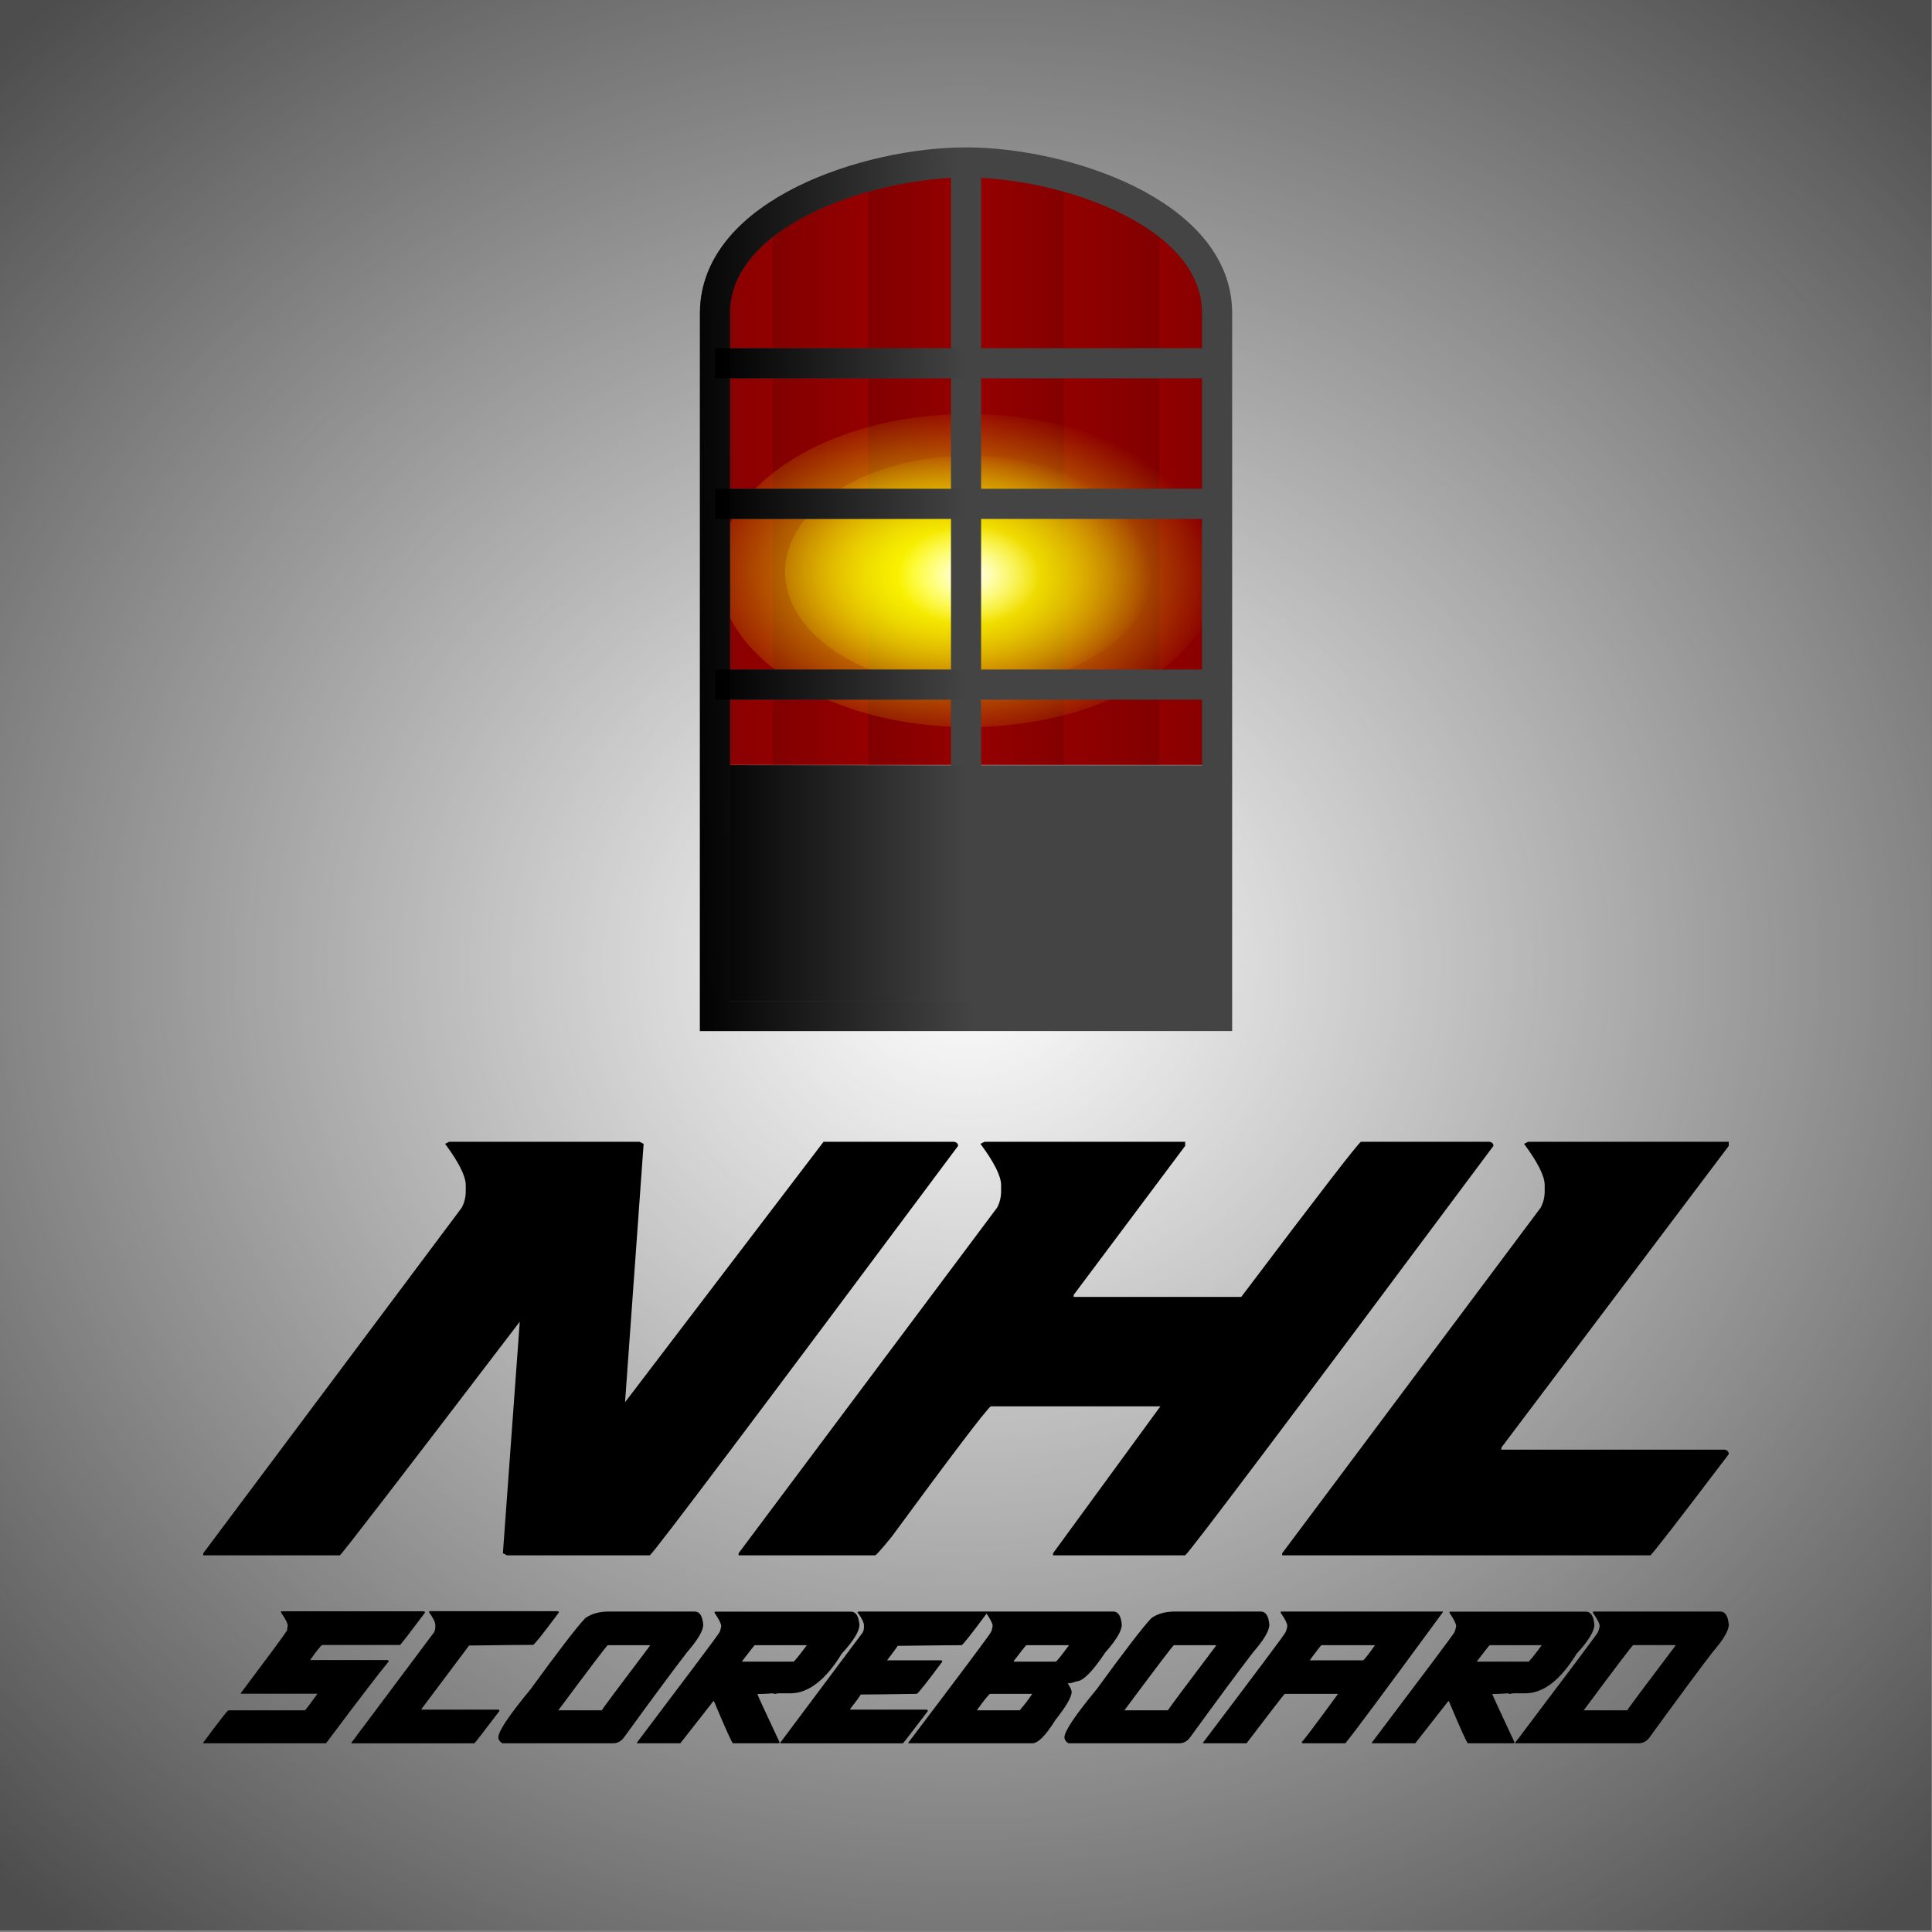 <?xml version="1.0" encoding="UTF-8" standalone="no"?>
<!-- Created with Inkscape (http://www.inkscape.org/) -->

<svg
   xmlns:dc="http://purl.org/dc/elements/1.1/"
   xmlns:cc="http://creativecommons.org/ns#"
   xmlns:rdf="http://www.w3.org/1999/02/22-rdf-syntax-ns#"
   xmlns:svg="http://www.w3.org/2000/svg"
   xmlns="http://www.w3.org/2000/svg"
   xmlns:xlink="http://www.w3.org/1999/xlink"
   xmlns:sodipodi="http://sodipodi.sourceforge.net/DTD/sodipodi-0.dtd"
   xmlns:inkscape="http://www.inkscape.org/namespaces/inkscape"
   width="410"
   height="410"
   id="svg2"
   version="1.1"
   inkscape:version="0.48.4 r9939"
   sodipodi:docname="NHL SCOREBOARD.svg"
   inkscape:export-filename="F:\Documents\NHL SCOREBOARD.png"
   inkscape:export-xdpi="100"
   inkscape:export-ydpi="100">
  <rect width="100%" height="100%" fill="#808080" stroke="none"/>
  <defs
     id="defs4">
    <linearGradient
       inkscape:collect="always"
       id="linearGradient4359">
      <stop
         style="stop-color:#ffff00;stop-opacity:1;"
         offset="0"
         id="stop4361" />
      <stop
         style="stop-color:#ffff00;stop-opacity:0;"
         offset="1"
         id="stop4363" />
    </linearGradient>
    <linearGradient
       inkscape:collect="always"
       id="linearGradient4030">
      <stop
         style="stop-color:#ffffff;stop-opacity:1;"
         offset="0"
         id="stop4032" />
      <stop
         style="stop-color:#ffffff;stop-opacity:0;"
         offset="1"
         id="stop4034" />
    </linearGradient>
    <linearGradient
       inkscape:collect="always"
       id="linearGradient4100">
      <stop
         style="stop-color:#000000;stop-opacity:1;"
         offset="0"
         id="stop4102" />
      <stop
         style="stop-color:#000000;stop-opacity:0;"
         offset="1"
         id="stop4104" />
    </linearGradient>
    <linearGradient
       inkscape:collect="always"
       id="linearGradient4090">
      <stop
         style="stop-color:#000000;stop-opacity:1;"
         offset="0"
         id="stop4092" />
      <stop
         style="stop-color:#000000;stop-opacity:0;"
         offset="1"
         id="stop4094" />
    </linearGradient>
    <linearGradient
       inkscape:collect="always"
       id="linearGradient4080">
      <stop
         style="stop-color:#000000;stop-opacity:1;"
         offset="0"
         id="stop4082" />
      <stop
         style="stop-color:#000000;stop-opacity:0;"
         offset="1"
         id="stop4084" />
    </linearGradient>
    <linearGradient
       inkscape:collect="always"
       id="linearGradient4070">
      <stop
         style="stop-color:#000000;stop-opacity:1;"
         offset="0"
         id="stop4072" />
      <stop
         style="stop-color:#000000;stop-opacity:0;"
         offset="1"
         id="stop4074" />
    </linearGradient>
    <linearGradient
       inkscape:collect="always"
       id="linearGradient4060">
      <stop
         style="stop-color:#000000;stop-opacity:1;"
         offset="0"
         id="stop4062" />
      <stop
         style="stop-color:#000000;stop-opacity:0;"
         offset="1"
         id="stop4064" />
    </linearGradient>
    <linearGradient
       inkscape:collect="always"
       id="linearGradient3867">
      <stop
         style="stop-color:#ffff00;stop-opacity:1;"
         offset="0"
         id="stop3869" />
      <stop
         style="stop-color:#ffff00;stop-opacity:0;"
         offset="1"
         id="stop3871" />
    </linearGradient>
    <linearGradient
       inkscape:collect="always"
       id="linearGradient3857">
      <stop
         style="stop-color:#ffffff;stop-opacity:1;"
         offset="0"
         id="stop3859" />
      <stop
         style="stop-color:#ffffff;stop-opacity:0;"
         offset="1"
         id="stop3861" />
    </linearGradient>
    <linearGradient
       inkscape:collect="always"
       id="linearGradient3821">
      <stop
         style="stop-color:#550000;stop-opacity:1;"
         offset="0"
         id="stop3823" />
      <stop
         style="stop-color:#550000;stop-opacity:0;"
         offset="1"
         id="stop3825" />
    </linearGradient>
    <linearGradient
       inkscape:collect="always"
       id="linearGradient3813">
      <stop
         style="stop-color:#550000;stop-opacity:1;"
         offset="0"
         id="stop3815" />
      <stop
         style="stop-color:#550000;stop-opacity:0;"
         offset="1"
         id="stop3817" />
    </linearGradient>
    <linearGradient
       inkscape:collect="always"
       id="linearGradient3805">
      <stop
         style="stop-color:#550000;stop-opacity:1;"
         offset="0"
         id="stop3807" />
      <stop
         style="stop-color:#550000;stop-opacity:0;"
         offset="1"
         id="stop3809" />
    </linearGradient>
    <linearGradient
       inkscape:collect="always"
       id="linearGradient3797">
      <stop
         style="stop-color:#550000;stop-opacity:1;"
         offset="0"
         id="stop3799" />
      <stop
         style="stop-color:#550000;stop-opacity:0;"
         offset="1"
         id="stop3801" />
    </linearGradient>
    <linearGradient
       inkscape:collect="always"
       id="linearGradient3789">
      <stop
         style="stop-color:#550000;stop-opacity:1;"
         offset="0"
         id="stop3791" />
      <stop
         style="stop-color:#550000;stop-opacity:0;"
         offset="1"
         id="stop3793" />
    </linearGradient>
    <linearGradient
       inkscape:collect="always"
       id="linearGradient3781">
      <stop
         style="stop-color:#550000;stop-opacity:1;"
         offset="0"
         id="stop3783" />
      <stop
         style="stop-color:#550000;stop-opacity:0;"
         offset="1"
         id="stop3785" />
    </linearGradient>
    <clipPath
       clipPathUnits="userSpaceOnUse"
       id="clipPath3851">
      <path
         sodipodi:nodetypes="czszcc"
         inkscape:connector-curvature="0"
         id="path3853"
         d="m 3.75,1057.362 c 0,0 0,-35 0,-45 0,-10 16.025,-15 25,-15 8.975,0 25,5 25,15 0,10 0,45 0,45 z"
         style="fill:#aa0000;stroke:none" />
    </clipPath>
    <clipPath
       clipPathUnits="userSpaceOnUse"
       id="clipPath3923">
      <path
         sodipodi:nodetypes="czszcc"
         inkscape:connector-curvature="0"
         id="path3925"
         d="m 1.263,1052.615 c 0,0 0,-35 0,-45 0,-10 16.025,-15 25,-15 8.975,0 25,5 25,15 0,10 0,45 0,45 z"
         style="fill:#aa0000;stroke:none" />
    </clipPath>
    <linearGradient
       inkscape:collect="always"
       xlink:href="#linearGradient3781"
       id="linearGradient4133"
       gradientUnits="userSpaceOnUse"
       gradientTransform="translate(-2.487,-4.747)"
       x1="0"
       y1="1027.362"
       x2="25"
       y2="1027.362" />
    <linearGradient
       inkscape:collect="always"
       xlink:href="#linearGradient3789"
       id="linearGradient4135"
       gradientUnits="userSpaceOnUse"
       gradientTransform="translate(-2.63,-4.747)"
       x1="9.643"
       y1="1027.362"
       x2="30"
       y2="1027.362" />
    <linearGradient
       inkscape:collect="always"
       xlink:href="#linearGradient3797"
       id="linearGradient4137"
       gradientUnits="userSpaceOnUse"
       gradientTransform="translate(-2.773,-4.747)"
       x1="19.286"
       y1="1027.362"
       x2="40"
       y2="1027.362" />
    <linearGradient
       inkscape:collect="always"
       xlink:href="#linearGradient3805"
       id="linearGradient4139"
       gradientUnits="userSpaceOnUse"
       gradientTransform="translate(-2.916,-4.747)"
       x1="40"
       y1="1022.362"
       x2="20"
       y2="1022.362" />
    <linearGradient
       inkscape:collect="always"
       xlink:href="#linearGradient3813"
       id="linearGradient4141"
       gradientUnits="userSpaceOnUse"
       gradientTransform="translate(-83.727,-4.747)"
       x1="38.214"
       y1="1027.362"
       x2="61.429"
       y2="1027.362" />
    <linearGradient
       inkscape:collect="always"
       xlink:href="#linearGradient3821"
       id="linearGradient4143"
       gradientUnits="userSpaceOnUse"
       gradientTransform="translate(-102.513,-4.747)"
       x1="47.5"
       y1="1027.362"
       x2="75"
       y2="1027.362" />
    <radialGradient
       inkscape:collect="always"
       xlink:href="#linearGradient3867"
       id="radialGradient4145"
       gradientUnits="userSpaceOnUse"
       gradientTransform="matrix(1.079,0.048,-0.02,1.098,18.28,-102.233)"
       cx="25"
       cy="1032.362"
       fx="25"
       fy="1032.362"
       r="5" />
    <radialGradient
       inkscape:collect="always"
       xlink:href="#linearGradient3867"
       id="radialGradient4147"
       gradientUnits="userSpaceOnUse"
       gradientTransform="matrix(1.079,0.048,-0.02,1.098,18.28,-102.233)"
       cx="25"
       cy="1032.362"
       fx="25"
       fy="1032.362"
       r="5" />
    <radialGradient
       inkscape:collect="always"
       xlink:href="#linearGradient3857"
       id="radialGradient4149"
       gradientUnits="userSpaceOnUse"
       gradientTransform="matrix(0.898,0,0,1,2.557,0)"
       cx="25"
       cy="1032.362"
       fx="25"
       fy="1032.362"
       r="5" />
    <linearGradient
       inkscape:collect="always"
       xlink:href="#linearGradient4100"
       id="linearGradient4162"
       gradientUnits="userSpaceOnUse"
       x1="0"
       y1="1042.362"
       x2="25"
       y2="1042.362" />
    <linearGradient
       inkscape:collect="always"
       xlink:href="#linearGradient4090"
       id="linearGradient4165"
       gradientUnits="userSpaceOnUse"
       x1="0"
       y1="1027.362"
       x2="25"
       y2="1027.362" />
    <linearGradient
       inkscape:collect="always"
       xlink:href="#linearGradient4070"
       id="linearGradient4168"
       gradientUnits="userSpaceOnUse"
       gradientTransform="matrix(1.043,0,0,1.038,-1.135,-40.401)"
       x1="0"
       y1="1062.362"
       x2="25"
       y2="1062.362" />
    <linearGradient
       inkscape:collect="always"
       xlink:href="#linearGradient4060"
       id="linearGradient4171"
       gradientUnits="userSpaceOnUse"
       x1="-3.005"
       y1="1037.893"
       x2="25"
       y2="1037.362" />
    <linearGradient
       inkscape:collect="always"
       xlink:href="#linearGradient4080"
       id="linearGradient4174"
       gradientUnits="userSpaceOnUse"
       x1="0"
       y1="1012.362"
       x2="25"
       y2="1012.362" />
    <linearGradient
       inkscape:collect="always"
       xlink:href="#linearGradient3781"
       id="linearGradient4255"
       gradientUnits="userSpaceOnUse"
       gradientTransform="translate(-2.487,-4.747)"
       x1="0"
       y1="1027.362"
       x2="25"
       y2="1027.362" />
    <linearGradient
       inkscape:collect="always"
       xlink:href="#linearGradient3789"
       id="linearGradient4257"
       gradientUnits="userSpaceOnUse"
       gradientTransform="translate(-2.63,-4.747)"
       x1="9.643"
       y1="1027.362"
       x2="30"
       y2="1027.362" />
    <linearGradient
       inkscape:collect="always"
       xlink:href="#linearGradient3797"
       id="linearGradient4259"
       gradientUnits="userSpaceOnUse"
       gradientTransform="translate(-2.773,-4.747)"
       x1="19.286"
       y1="1027.362"
       x2="40"
       y2="1027.362" />
    <linearGradient
       inkscape:collect="always"
       xlink:href="#linearGradient3805"
       id="linearGradient4261"
       gradientUnits="userSpaceOnUse"
       gradientTransform="translate(-2.916,-4.747)"
       x1="40"
       y1="1022.362"
       x2="20"
       y2="1022.362" />
    <linearGradient
       inkscape:collect="always"
       xlink:href="#linearGradient3813"
       id="linearGradient4263"
       gradientUnits="userSpaceOnUse"
       gradientTransform="translate(-83.727,-4.747)"
       x1="38.214"
       y1="1027.362"
       x2="61.429"
       y2="1027.362" />
    <linearGradient
       inkscape:collect="always"
       xlink:href="#linearGradient3821"
       id="linearGradient4265"
       gradientUnits="userSpaceOnUse"
       gradientTransform="translate(-102.513,-4.747)"
       x1="47.5"
       y1="1027.362"
       x2="75"
       y2="1027.362" />
    <radialGradient
       inkscape:collect="always"
       xlink:href="#linearGradient3867"
       id="radialGradient4267"
       gradientUnits="userSpaceOnUse"
       gradientTransform="matrix(1.079,0.048,-0.02,1.098,18.28,-102.233)"
       cx="25"
       cy="1032.362"
       fx="25"
       fy="1032.362"
       r="5" />
    <radialGradient
       inkscape:collect="always"
       xlink:href="#linearGradient3867"
       id="radialGradient4269"
       gradientUnits="userSpaceOnUse"
       gradientTransform="matrix(1.079,0.048,-0.02,1.098,18.28,-102.233)"
       cx="25"
       cy="1032.362"
       fx="25"
       fy="1032.362"
       r="5" />
    <radialGradient
       inkscape:collect="always"
       xlink:href="#linearGradient3857"
       id="radialGradient4271"
       gradientUnits="userSpaceOnUse"
       gradientTransform="matrix(0.898,0,0,1,2.557,0)"
       cx="25"
       cy="1032.362"
       fx="25"
       fy="1032.362"
       r="5" />
    <linearGradient
       inkscape:collect="always"
       xlink:href="#linearGradient4080"
       id="linearGradient4273"
       gradientUnits="userSpaceOnUse"
       x1="0"
       y1="1012.362"
       x2="25"
       y2="1012.362" />
    <linearGradient
       inkscape:collect="always"
       xlink:href="#linearGradient4060"
       id="linearGradient4275"
       gradientUnits="userSpaceOnUse"
       x1="-3.005"
       y1="1037.893"
       x2="25"
       y2="1037.362" />
    <linearGradient
       inkscape:collect="always"
       xlink:href="#linearGradient4070"
       id="linearGradient4277"
       gradientUnits="userSpaceOnUse"
       gradientTransform="matrix(1.043,0,0,1.038,-1.135,-40.401)"
       x1="0"
       y1="1062.362"
       x2="25"
       y2="1062.362" />
    <linearGradient
       inkscape:collect="always"
       xlink:href="#linearGradient4090"
       id="linearGradient4279"
       gradientUnits="userSpaceOnUse"
       x1="0"
       y1="1027.362"
       x2="25"
       y2="1027.362" />
    <linearGradient
       inkscape:collect="always"
       xlink:href="#linearGradient4100"
       id="linearGradient4281"
       gradientUnits="userSpaceOnUse"
       x1="0"
       y1="1042.362"
       x2="25"
       y2="1042.362" />
    <linearGradient
       inkscape:collect="always"
       xlink:href="#linearGradient3781"
       id="linearGradient3159"
       gradientUnits="userSpaceOnUse"
       gradientTransform="translate(-2.487,-4.747)"
       x1="0"
       y1="1027.362"
       x2="25"
       y2="1027.362" />
    <linearGradient
       inkscape:collect="always"
       xlink:href="#linearGradient3789"
       id="linearGradient3161"
       gradientUnits="userSpaceOnUse"
       gradientTransform="translate(-2.63,-4.747)"
       x1="9.643"
       y1="1027.362"
       x2="30"
       y2="1027.362" />
    <linearGradient
       inkscape:collect="always"
       xlink:href="#linearGradient3797"
       id="linearGradient3163"
       gradientUnits="userSpaceOnUse"
       gradientTransform="translate(-2.773,-4.747)"
       x1="19.286"
       y1="1027.362"
       x2="40"
       y2="1027.362" />
    <linearGradient
       inkscape:collect="always"
       xlink:href="#linearGradient3805"
       id="linearGradient3165"
       gradientUnits="userSpaceOnUse"
       gradientTransform="translate(-2.916,-4.747)"
       x1="40"
       y1="1022.362"
       x2="20"
       y2="1022.362" />
    <linearGradient
       inkscape:collect="always"
       xlink:href="#linearGradient3813"
       id="linearGradient3167"
       gradientUnits="userSpaceOnUse"
       gradientTransform="translate(-83.727,-4.747)"
       x1="38.214"
       y1="1027.362"
       x2="61.429"
       y2="1027.362" />
    <linearGradient
       inkscape:collect="always"
       xlink:href="#linearGradient3821"
       id="linearGradient3169"
       gradientUnits="userSpaceOnUse"
       gradientTransform="translate(-102.513,-4.747)"
       x1="47.5"
       y1="1027.362"
       x2="75"
       y2="1027.362" />
    <radialGradient
       inkscape:collect="always"
       xlink:href="#linearGradient3867"
       id="radialGradient3171"
       gradientUnits="userSpaceOnUse"
       gradientTransform="matrix(1.079,0.048,-0.02,1.098,18.28,-102.233)"
       cx="25"
       cy="1032.362"
       fx="25"
       fy="1032.362"
       r="5" />
    <radialGradient
       inkscape:collect="always"
       xlink:href="#linearGradient3867"
       id="radialGradient3173"
       gradientUnits="userSpaceOnUse"
       gradientTransform="matrix(1.079,0.048,-0.02,1.098,18.28,-102.233)"
       cx="25"
       cy="1032.362"
       fx="25"
       fy="1032.362"
       r="5" />
    <radialGradient
       inkscape:collect="always"
       xlink:href="#linearGradient3857"
       id="radialGradient3175"
       gradientUnits="userSpaceOnUse"
       gradientTransform="matrix(0.898,0,0,1,2.557,0)"
       cx="25"
       cy="1032.362"
       fx="25"
       fy="1032.362"
       r="5" />
    <linearGradient
       inkscape:collect="always"
       xlink:href="#linearGradient4080"
       id="linearGradient3177"
       gradientUnits="userSpaceOnUse"
       x1="0"
       y1="1012.362"
       x2="25"
       y2="1012.362" />
    <linearGradient
       inkscape:collect="always"
       xlink:href="#linearGradient4060"
       id="linearGradient3179"
       gradientUnits="userSpaceOnUse"
       x1="-3.005"
       y1="1037.893"
       x2="25"
       y2="1037.362" />
    <linearGradient
       inkscape:collect="always"
       xlink:href="#linearGradient4070"
       id="linearGradient3181"
       gradientUnits="userSpaceOnUse"
       gradientTransform="matrix(1.043,0,0,1.038,-1.135,-40.401)"
       x1="0"
       y1="1062.362"
       x2="25"
       y2="1062.362" />
    <linearGradient
       inkscape:collect="always"
       xlink:href="#linearGradient4090"
       id="linearGradient3183"
       gradientUnits="userSpaceOnUse"
       x1="0"
       y1="1027.362"
       x2="25"
       y2="1027.362" />
    <linearGradient
       inkscape:collect="always"
       xlink:href="#linearGradient4100"
       id="linearGradient3185"
       gradientUnits="userSpaceOnUse"
       x1="0"
       y1="1042.362"
       x2="25"
       y2="1042.362" />
    <radialGradient
       inkscape:collect="always"
       xlink:href="#linearGradient4030"
       id="radialGradient4036"
       cx="239.674"
       cy="989.406"
       fx="239.674"
       fy="989.406"
       r="205.555"
       gradientUnits="userSpaceOnUse"
       gradientTransform="matrix(1.448,2.9389797e-8,-2.6624211e-8,1.311,-107.27,-308.054)" />
    <linearGradient
       inkscape:collect="always"
       xlink:href="#linearGradient3781"
       id="linearGradient4038"
       gradientUnits="userSpaceOnUse"
       gradientTransform="translate(-2.487,-4.747)"
       x1="0"
       y1="1027.362"
       x2="25"
       y2="1027.362" />
    <linearGradient
       inkscape:collect="always"
       xlink:href="#linearGradient3789"
       id="linearGradient4040"
       gradientUnits="userSpaceOnUse"
       gradientTransform="translate(-2.63,-4.747)"
       x1="9.643"
       y1="1027.362"
       x2="30"
       y2="1027.362" />
    <linearGradient
       inkscape:collect="always"
       xlink:href="#linearGradient3797"
       id="linearGradient4042"
       gradientUnits="userSpaceOnUse"
       gradientTransform="translate(-2.773,-4.747)"
       x1="19.286"
       y1="1027.362"
       x2="40"
       y2="1027.362" />
    <linearGradient
       inkscape:collect="always"
       xlink:href="#linearGradient3805"
       id="linearGradient4044"
       gradientUnits="userSpaceOnUse"
       gradientTransform="translate(-2.916,-4.747)"
       x1="40"
       y1="1022.362"
       x2="20"
       y2="1022.362" />
    <linearGradient
       inkscape:collect="always"
       xlink:href="#linearGradient3813"
       id="linearGradient4046"
       gradientUnits="userSpaceOnUse"
       gradientTransform="translate(-83.727,-4.747)"
       x1="38.214"
       y1="1027.362"
       x2="61.429"
       y2="1027.362" />
    <linearGradient
       inkscape:collect="always"
       xlink:href="#linearGradient3821"
       id="linearGradient4048"
       gradientUnits="userSpaceOnUse"
       gradientTransform="translate(-102.513,-4.747)"
       x1="47.5"
       y1="1027.362"
       x2="75"
       y2="1027.362" />
    <radialGradient
       inkscape:collect="always"
       xlink:href="#linearGradient3867"
       id="radialGradient4050"
       gradientUnits="userSpaceOnUse"
       gradientTransform="matrix(1.079,0.048,-0.02,1.098,18.28,-102.233)"
       cx="25"
       cy="1032.362"
       fx="25"
       fy="1032.362"
       r="5" />
    <radialGradient
       inkscape:collect="always"
       xlink:href="#linearGradient3867"
       id="radialGradient4052"
       gradientUnits="userSpaceOnUse"
       gradientTransform="matrix(1.079,0.048,-0.02,1.098,18.28,-102.233)"
       cx="25"
       cy="1032.362"
       fx="25"
       fy="1032.362"
       r="5" />
    <radialGradient
       inkscape:collect="always"
       xlink:href="#linearGradient3857"
       id="radialGradient4054"
       gradientUnits="userSpaceOnUse"
       gradientTransform="matrix(0.898,0,0,1,2.557,0)"
       cx="25"
       cy="1032.362"
       fx="25"
       fy="1032.362"
       r="5" />
    <linearGradient
       inkscape:collect="always"
       xlink:href="#linearGradient4080"
       id="linearGradient4056"
       gradientUnits="userSpaceOnUse"
       x1="0"
       y1="1012.362"
       x2="25"
       y2="1012.362" />
    <linearGradient
       inkscape:collect="always"
       xlink:href="#linearGradient4060"
       id="linearGradient4058"
       gradientUnits="userSpaceOnUse"
       x1="-3.005"
       y1="1037.893"
       x2="25"
       y2="1037.362" />
    <linearGradient
       inkscape:collect="always"
       xlink:href="#linearGradient4070"
       id="linearGradient4061"
       gradientUnits="userSpaceOnUse"
       gradientTransform="matrix(1.043,0,0,1.038,-1.135,-40.401)"
       x1="0"
       y1="1062.362"
       x2="25"
       y2="1062.362" />
    <linearGradient
       inkscape:collect="always"
       xlink:href="#linearGradient4090"
       id="linearGradient4063"
       gradientUnits="userSpaceOnUse"
       x1="0"
       y1="1027.362"
       x2="25"
       y2="1027.362" />
    <linearGradient
       inkscape:collect="always"
       xlink:href="#linearGradient4100"
       id="linearGradient4065"
       gradientUnits="userSpaceOnUse"
       x1="0"
       y1="1042.362"
       x2="25"
       y2="1042.362" />
    <linearGradient
       inkscape:collect="always"
       xlink:href="#linearGradient3781"
       id="linearGradient4101"
       gradientUnits="userSpaceOnUse"
       gradientTransform="translate(-2.487,-4.747)"
       x1="0"
       y1="1027.362"
       x2="25"
       y2="1027.362" />
    <linearGradient
       inkscape:collect="always"
       xlink:href="#linearGradient3789"
       id="linearGradient4103"
       gradientUnits="userSpaceOnUse"
       gradientTransform="translate(-2.63,-4.747)"
       x1="9.643"
       y1="1027.362"
       x2="30"
       y2="1027.362" />
    <linearGradient
       inkscape:collect="always"
       xlink:href="#linearGradient3797"
       id="linearGradient4105"
       gradientUnits="userSpaceOnUse"
       gradientTransform="translate(-2.773,-4.747)"
       x1="19.286"
       y1="1027.362"
       x2="40"
       y2="1027.362" />
    <linearGradient
       inkscape:collect="always"
       xlink:href="#linearGradient3805"
       id="linearGradient4107"
       gradientUnits="userSpaceOnUse"
       gradientTransform="translate(-2.916,-4.747)"
       x1="40"
       y1="1022.362"
       x2="20"
       y2="1022.362" />
    <linearGradient
       inkscape:collect="always"
       xlink:href="#linearGradient3813"
       id="linearGradient4109"
       gradientUnits="userSpaceOnUse"
       gradientTransform="translate(-83.727,-4.747)"
       x1="38.214"
       y1="1027.362"
       x2="61.429"
       y2="1027.362" />
    <linearGradient
       inkscape:collect="always"
       xlink:href="#linearGradient3821"
       id="linearGradient4111"
       gradientUnits="userSpaceOnUse"
       gradientTransform="translate(-102.513,-4.747)"
       x1="47.5"
       y1="1027.362"
       x2="75"
       y2="1027.362" />
    <radialGradient
       inkscape:collect="always"
       xlink:href="#linearGradient3867"
       id="radialGradient4113"
       gradientUnits="userSpaceOnUse"
       gradientTransform="matrix(1.079,0.048,-0.02,1.098,18.28,-102.233)"
       cx="25"
       cy="1032.362"
       fx="25"
       fy="1032.362"
       r="5" />
    <radialGradient
       inkscape:collect="always"
       xlink:href="#linearGradient3867"
       id="radialGradient4115"
       gradientUnits="userSpaceOnUse"
       gradientTransform="matrix(1.079,0.048,-0.02,1.098,18.28,-102.233)"
       cx="25"
       cy="1032.362"
       fx="25"
       fy="1032.362"
       r="5" />
    <radialGradient
       inkscape:collect="always"
       xlink:href="#linearGradient3857"
       id="radialGradient4117"
       gradientUnits="userSpaceOnUse"
       gradientTransform="matrix(0.898,0,0,1,2.557,0)"
       cx="25"
       cy="1032.362"
       fx="25"
       fy="1032.362"
       r="5" />
    <linearGradient
       inkscape:collect="always"
       xlink:href="#linearGradient4080"
       id="linearGradient4119"
       gradientUnits="userSpaceOnUse"
       x1="0"
       y1="1012.362"
       x2="25"
       y2="1012.362" />
    <linearGradient
       inkscape:collect="always"
       xlink:href="#linearGradient4060"
       id="linearGradient4121"
       gradientUnits="userSpaceOnUse"
       x1="-3.005"
       y1="1037.893"
       x2="25"
       y2="1037.362" />
    <linearGradient
       inkscape:collect="always"
       xlink:href="#linearGradient4070"
       id="linearGradient4123"
       gradientUnits="userSpaceOnUse"
       gradientTransform="matrix(1.043,0,0,1.038,-1.135,-40.401)"
       x1="0"
       y1="1062.362"
       x2="25"
       y2="1062.362" />
    <linearGradient
       inkscape:collect="always"
       xlink:href="#linearGradient4090"
       id="linearGradient4125"
       gradientUnits="userSpaceOnUse"
       x1="0"
       y1="1027.362"
       x2="25"
       y2="1027.362" />
    <linearGradient
       inkscape:collect="always"
       xlink:href="#linearGradient4100"
       id="linearGradient4127"
       gradientUnits="userSpaceOnUse"
       x1="0"
       y1="1042.362"
       x2="25"
       y2="1042.362" />
    <linearGradient
       inkscape:collect="always"
       xlink:href="#linearGradient3781"
       id="linearGradient4200"
       gradientUnits="userSpaceOnUse"
       gradientTransform="translate(-2.487,-4.747)"
       x1="0"
       y1="1027.362"
       x2="25"
       y2="1027.362" />
    <linearGradient
       inkscape:collect="always"
       xlink:href="#linearGradient3789"
       id="linearGradient4202"
       gradientUnits="userSpaceOnUse"
       gradientTransform="translate(-2.63,-4.747)"
       x1="9.643"
       y1="1027.362"
       x2="30"
       y2="1027.362" />
    <linearGradient
       inkscape:collect="always"
       xlink:href="#linearGradient3797"
       id="linearGradient4204"
       gradientUnits="userSpaceOnUse"
       gradientTransform="translate(-2.773,-4.747)"
       x1="19.286"
       y1="1027.362"
       x2="40"
       y2="1027.362" />
    <linearGradient
       inkscape:collect="always"
       xlink:href="#linearGradient3805"
       id="linearGradient4206"
       gradientUnits="userSpaceOnUse"
       gradientTransform="translate(-2.916,-4.747)"
       x1="40"
       y1="1022.362"
       x2="20"
       y2="1022.362" />
    <linearGradient
       inkscape:collect="always"
       xlink:href="#linearGradient3813"
       id="linearGradient4208"
       gradientUnits="userSpaceOnUse"
       gradientTransform="translate(-83.727,-4.747)"
       x1="38.214"
       y1="1027.362"
       x2="61.429"
       y2="1027.362" />
    <linearGradient
       inkscape:collect="always"
       xlink:href="#linearGradient3821"
       id="linearGradient4210"
       gradientUnits="userSpaceOnUse"
       gradientTransform="translate(-102.513,-4.747)"
       x1="47.5"
       y1="1027.362"
       x2="75"
       y2="1027.362" />
    <radialGradient
       inkscape:collect="always"
       xlink:href="#linearGradient3867"
       id="radialGradient4212"
       gradientUnits="userSpaceOnUse"
       gradientTransform="matrix(1.079,0.048,-0.02,1.098,18.28,-102.233)"
       cx="25"
       cy="1032.362"
       fx="25"
       fy="1032.362"
       r="5" />
    <radialGradient
       inkscape:collect="always"
       xlink:href="#linearGradient3867"
       id="radialGradient4214"
       gradientUnits="userSpaceOnUse"
       gradientTransform="matrix(1.079,0.048,-0.02,1.098,18.28,-102.233)"
       cx="25"
       cy="1032.362"
       fx="25"
       fy="1032.362"
       r="5" />
    <radialGradient
       inkscape:collect="always"
       xlink:href="#linearGradient3857"
       id="radialGradient4216"
       gradientUnits="userSpaceOnUse"
       gradientTransform="matrix(0.898,0,0,1,2.557,0)"
       cx="25"
       cy="1032.362"
       fx="25"
       fy="1032.362"
       r="5" />
    <linearGradient
       inkscape:collect="always"
       xlink:href="#linearGradient4080"
       id="linearGradient4218"
       gradientUnits="userSpaceOnUse"
       x1="0"
       y1="1012.362"
       x2="25"
       y2="1012.362" />
    <linearGradient
       inkscape:collect="always"
       xlink:href="#linearGradient4060"
       id="linearGradient4220"
       gradientUnits="userSpaceOnUse"
       x1="-3.005"
       y1="1037.893"
       x2="25"
       y2="1037.362" />
    <linearGradient
       inkscape:collect="always"
       xlink:href="#linearGradient4070"
       id="linearGradient4222"
       gradientUnits="userSpaceOnUse"
       gradientTransform="matrix(1.043,0,0,1.038,-1.135,-40.401)"
       x1="0"
       y1="1062.362"
       x2="25"
       y2="1062.362" />
    <linearGradient
       inkscape:collect="always"
       xlink:href="#linearGradient4090"
       id="linearGradient4224"
       gradientUnits="userSpaceOnUse"
       x1="0"
       y1="1027.362"
       x2="25"
       y2="1027.362" />
    <linearGradient
       inkscape:collect="always"
       xlink:href="#linearGradient4100"
       id="linearGradient4226"
       gradientUnits="userSpaceOnUse"
       x1="0"
       y1="1042.362"
       x2="25"
       y2="1042.362" />
    <radialGradient
       inkscape:collect="always"
       xlink:href="#linearGradient4030"
       id="radialGradient4294"
       gradientUnits="userSpaceOnUse"
       gradientTransform="matrix(1.448,2.9389797e-8,-2.6624211e-8,1.311,-107.27,-308.054)"
       cx="239.674"
       cy="989.406"
       fx="239.674"
       fy="989.406"
       r="205.555" />
    <linearGradient
       inkscape:collect="always"
       xlink:href="#linearGradient3781"
       id="linearGradient4296"
       gradientUnits="userSpaceOnUse"
       gradientTransform="translate(-2.487,-4.747)"
       x1="0"
       y1="1027.362"
       x2="25"
       y2="1027.362" />
    <linearGradient
       inkscape:collect="always"
       xlink:href="#linearGradient3789"
       id="linearGradient4298"
       gradientUnits="userSpaceOnUse"
       gradientTransform="translate(-2.63,-4.747)"
       x1="9.643"
       y1="1027.362"
       x2="30"
       y2="1027.362" />
    <linearGradient
       inkscape:collect="always"
       xlink:href="#linearGradient3797"
       id="linearGradient4300"
       gradientUnits="userSpaceOnUse"
       gradientTransform="translate(-2.773,-4.747)"
       x1="19.286"
       y1="1027.362"
       x2="40"
       y2="1027.362" />
    <linearGradient
       inkscape:collect="always"
       xlink:href="#linearGradient3805"
       id="linearGradient4302"
       gradientUnits="userSpaceOnUse"
       gradientTransform="translate(-2.916,-4.747)"
       x1="40"
       y1="1022.362"
       x2="20"
       y2="1022.362" />
    <linearGradient
       inkscape:collect="always"
       xlink:href="#linearGradient3813"
       id="linearGradient4304"
       gradientUnits="userSpaceOnUse"
       gradientTransform="translate(-83.727,-4.747)"
       x1="38.214"
       y1="1027.362"
       x2="61.429"
       y2="1027.362" />
    <linearGradient
       inkscape:collect="always"
       xlink:href="#linearGradient3821"
       id="linearGradient4306"
       gradientUnits="userSpaceOnUse"
       gradientTransform="translate(-102.513,-4.747)"
       x1="47.5"
       y1="1027.362"
       x2="75"
       y2="1027.362" />
    <radialGradient
       inkscape:collect="always"
       xlink:href="#linearGradient3867"
       id="radialGradient4308"
       gradientUnits="userSpaceOnUse"
       gradientTransform="matrix(1.079,0.048,-0.02,1.098,18.28,-102.233)"
       cx="25"
       cy="1032.362"
       fx="25"
       fy="1032.362"
       r="5" />
    <radialGradient
       inkscape:collect="always"
       xlink:href="#linearGradient3867"
       id="radialGradient4310"
       gradientUnits="userSpaceOnUse"
       gradientTransform="matrix(1.079,0.048,-0.02,1.098,18.28,-102.233)"
       cx="25"
       cy="1032.362"
       fx="25"
       fy="1032.362"
       r="5" />
    <radialGradient
       inkscape:collect="always"
       xlink:href="#linearGradient3857"
       id="radialGradient4312"
       gradientUnits="userSpaceOnUse"
       gradientTransform="matrix(0.898,0,0,1,2.557,0)"
       cx="25"
       cy="1032.362"
       fx="25"
       fy="1032.362"
       r="5" />
    <linearGradient
       inkscape:collect="always"
       xlink:href="#linearGradient4080"
       id="linearGradient4314"
       gradientUnits="userSpaceOnUse"
       x1="0"
       y1="1012.362"
       x2="25"
       y2="1012.362" />
    <linearGradient
       inkscape:collect="always"
       xlink:href="#linearGradient4060"
       id="linearGradient4316"
       gradientUnits="userSpaceOnUse"
       x1="-3.005"
       y1="1037.893"
       x2="25"
       y2="1037.362" />
    <linearGradient
       inkscape:collect="always"
       xlink:href="#linearGradient4070"
       id="linearGradient4318"
       gradientUnits="userSpaceOnUse"
       gradientTransform="matrix(1.043,0,0,1.038,-1.135,-40.401)"
       x1="0"
       y1="1062.362"
       x2="25"
       y2="1062.362" />
    <linearGradient
       inkscape:collect="always"
       xlink:href="#linearGradient4090"
       id="linearGradient4320"
       gradientUnits="userSpaceOnUse"
       x1="0"
       y1="1027.362"
       x2="25"
       y2="1027.362" />
    <linearGradient
       inkscape:collect="always"
       xlink:href="#linearGradient4100"
       id="linearGradient4322"
       gradientUnits="userSpaceOnUse"
       x1="0"
       y1="1042.362"
       x2="25"
       y2="1042.362" />
    <linearGradient
       inkscape:collect="always"
       xlink:href="#linearGradient4359"
       id="linearGradient4365"
       x1="205"
       y1="757.362"
       x2="380"
       y2="757.362"
       gradientUnits="userSpaceOnUse" />
    <radialGradient
       inkscape:collect="always"
       xlink:href="#linearGradient4030"
       id="radialGradient4402"
       gradientUnits="userSpaceOnUse"
       gradientTransform="matrix(1.448,2.9389797e-8,-2.6624211e-8,1.311,-107.27,-308.054)"
       cx="239.674"
       cy="989.406"
       fx="239.674"
       fy="989.406"
       r="205.555" />
    <linearGradient
       inkscape:collect="always"
       xlink:href="#linearGradient3781"
       id="linearGradient4404"
       gradientUnits="userSpaceOnUse"
       gradientTransform="translate(-2.487,-4.747)"
       x1="0"
       y1="1027.362"
       x2="25"
       y2="1027.362" />
    <linearGradient
       inkscape:collect="always"
       xlink:href="#linearGradient3789"
       id="linearGradient4406"
       gradientUnits="userSpaceOnUse"
       gradientTransform="translate(-2.63,-4.747)"
       x1="9.643"
       y1="1027.362"
       x2="30"
       y2="1027.362" />
    <linearGradient
       inkscape:collect="always"
       xlink:href="#linearGradient3797"
       id="linearGradient4408"
       gradientUnits="userSpaceOnUse"
       gradientTransform="translate(-2.773,-4.747)"
       x1="19.286"
       y1="1027.362"
       x2="40"
       y2="1027.362" />
    <linearGradient
       inkscape:collect="always"
       xlink:href="#linearGradient3805"
       id="linearGradient4410"
       gradientUnits="userSpaceOnUse"
       gradientTransform="translate(-2.916,-4.747)"
       x1="40"
       y1="1022.362"
       x2="20"
       y2="1022.362" />
    <linearGradient
       inkscape:collect="always"
       xlink:href="#linearGradient3813"
       id="linearGradient4412"
       gradientUnits="userSpaceOnUse"
       gradientTransform="translate(-83.727,-4.747)"
       x1="38.214"
       y1="1027.362"
       x2="61.429"
       y2="1027.362" />
    <linearGradient
       inkscape:collect="always"
       xlink:href="#linearGradient3821"
       id="linearGradient4414"
       gradientUnits="userSpaceOnUse"
       gradientTransform="translate(-102.513,-4.747)"
       x1="47.5"
       y1="1027.362"
       x2="75"
       y2="1027.362" />
    <radialGradient
       inkscape:collect="always"
       xlink:href="#linearGradient3867"
       id="radialGradient4416"
       gradientUnits="userSpaceOnUse"
       gradientTransform="matrix(1.079,0.048,-0.02,1.098,18.28,-102.233)"
       cx="25"
       cy="1032.362"
       fx="25"
       fy="1032.362"
       r="5" />
    <radialGradient
       inkscape:collect="always"
       xlink:href="#linearGradient3867"
       id="radialGradient4418"
       gradientUnits="userSpaceOnUse"
       gradientTransform="matrix(1.079,0.048,-0.02,1.098,18.28,-102.233)"
       cx="25"
       cy="1032.362"
       fx="25"
       fy="1032.362"
       r="5" />
    <radialGradient
       inkscape:collect="always"
       xlink:href="#linearGradient3857"
       id="radialGradient4420"
       gradientUnits="userSpaceOnUse"
       gradientTransform="matrix(0.898,0,0,1,2.557,0)"
       cx="25"
       cy="1032.362"
       fx="25"
       fy="1032.362"
       r="5" />
    <linearGradient
       inkscape:collect="always"
       xlink:href="#linearGradient4080"
       id="linearGradient4422"
       gradientUnits="userSpaceOnUse"
       x1="0"
       y1="1012.362"
       x2="25"
       y2="1012.362" />
    <linearGradient
       inkscape:collect="always"
       xlink:href="#linearGradient4060"
       id="linearGradient4424"
       gradientUnits="userSpaceOnUse"
       x1="-3.005"
       y1="1037.893"
       x2="25"
       y2="1037.362" />
    <linearGradient
       inkscape:collect="always"
       xlink:href="#linearGradient4070"
       id="linearGradient4426"
       gradientUnits="userSpaceOnUse"
       gradientTransform="matrix(1.043,0,0,1.038,-1.135,-40.401)"
       x1="0"
       y1="1062.362"
       x2="25"
       y2="1062.362" />
    <linearGradient
       inkscape:collect="always"
       xlink:href="#linearGradient4090"
       id="linearGradient4428"
       gradientUnits="userSpaceOnUse"
       x1="0"
       y1="1027.362"
       x2="25"
       y2="1027.362" />
    <linearGradient
       inkscape:collect="always"
       xlink:href="#linearGradient4100"
       id="linearGradient4430"
       gradientUnits="userSpaceOnUse"
       x1="0"
       y1="1042.362"
       x2="25"
       y2="1042.362" />
    <linearGradient
       inkscape:collect="always"
       xlink:href="#linearGradient3781"
       id="linearGradient3223"
       gradientUnits="userSpaceOnUse"
       gradientTransform="translate(-2.487,-4.747)"
       x1="0"
       y1="1027.362"
       x2="25"
       y2="1027.362" />
    <linearGradient
       inkscape:collect="always"
       xlink:href="#linearGradient3789"
       id="linearGradient3225"
       gradientUnits="userSpaceOnUse"
       gradientTransform="translate(-2.63,-4.747)"
       x1="9.643"
       y1="1027.362"
       x2="30"
       y2="1027.362" />
    <linearGradient
       inkscape:collect="always"
       xlink:href="#linearGradient3797"
       id="linearGradient3227"
       gradientUnits="userSpaceOnUse"
       gradientTransform="translate(-2.773,-4.747)"
       x1="19.286"
       y1="1027.362"
       x2="40"
       y2="1027.362" />
    <linearGradient
       inkscape:collect="always"
       xlink:href="#linearGradient3805"
       id="linearGradient3229"
       gradientUnits="userSpaceOnUse"
       gradientTransform="translate(-2.916,-4.747)"
       x1="40"
       y1="1022.362"
       x2="20"
       y2="1022.362" />
    <linearGradient
       inkscape:collect="always"
       xlink:href="#linearGradient3813"
       id="linearGradient3231"
       gradientUnits="userSpaceOnUse"
       gradientTransform="translate(-83.727,-4.747)"
       x1="38.214"
       y1="1027.362"
       x2="61.429"
       y2="1027.362" />
    <linearGradient
       inkscape:collect="always"
       xlink:href="#linearGradient3821"
       id="linearGradient3233"
       gradientUnits="userSpaceOnUse"
       gradientTransform="translate(-102.513,-4.747)"
       x1="47.5"
       y1="1027.362"
       x2="75"
       y2="1027.362" />
    <radialGradient
       inkscape:collect="always"
       xlink:href="#linearGradient3867"
       id="radialGradient3235"
       gradientUnits="userSpaceOnUse"
       gradientTransform="matrix(1.079,0.048,-0.02,1.098,18.28,-102.233)"
       cx="25"
       cy="1032.362"
       fx="25"
       fy="1032.362"
       r="5" />
    <radialGradient
       inkscape:collect="always"
       xlink:href="#linearGradient3867"
       id="radialGradient3237"
       gradientUnits="userSpaceOnUse"
       gradientTransform="matrix(1.079,0.048,-0.02,1.098,18.28,-102.233)"
       cx="25"
       cy="1032.362"
       fx="25"
       fy="1032.362"
       r="5" />
    <radialGradient
       inkscape:collect="always"
       xlink:href="#linearGradient3857"
       id="radialGradient3239"
       gradientUnits="userSpaceOnUse"
       gradientTransform="matrix(0.898,0,0,1,2.557,0)"
       cx="25"
       cy="1032.362"
       fx="25"
       fy="1032.362"
       r="5" />
    <linearGradient
       inkscape:collect="always"
       xlink:href="#linearGradient4080"
       id="linearGradient3241"
       gradientUnits="userSpaceOnUse"
       x1="0"
       y1="1012.362"
       x2="25"
       y2="1012.362" />
    <linearGradient
       inkscape:collect="always"
       xlink:href="#linearGradient4060"
       id="linearGradient3243"
       gradientUnits="userSpaceOnUse"
       x1="-3.005"
       y1="1037.893"
       x2="25"
       y2="1037.362" />
    <linearGradient
       inkscape:collect="always"
       xlink:href="#linearGradient4070"
       id="linearGradient3245"
       gradientUnits="userSpaceOnUse"
       gradientTransform="matrix(1.043,0,0,1.038,-1.135,-40.401)"
       x1="0"
       y1="1062.362"
       x2="25"
       y2="1062.362" />
    <linearGradient
       inkscape:collect="always"
       xlink:href="#linearGradient4090"
       id="linearGradient3247"
       gradientUnits="userSpaceOnUse"
       x1="0"
       y1="1027.362"
       x2="25"
       y2="1027.362" />
    <linearGradient
       inkscape:collect="always"
       xlink:href="#linearGradient4100"
       id="linearGradient3249"
       gradientUnits="userSpaceOnUse"
       x1="0"
       y1="1042.362"
       x2="25"
       y2="1042.362" />
  </defs>
  <sodipodi:namedview
     id="base"
     pagecolor="#ffffff"
     bordercolor="#666666"
     borderopacity="1.0"
     inkscape:pageopacity="0.0"
     inkscape:pageshadow="2"
     inkscape:zoom="0.25"
     inkscape:cx="1108.2803"
     inkscape:cy="253.59737"
     inkscape:document-units="px"
     inkscape:current-layer="layer1"
     showgrid="false"
     inkscape:window-width="1362"
     inkscape:window-height="453"
     inkscape:window-x="62"
     inkscape:window-y="450"
     inkscape:window-maximized="0">
    <inkscape:grid
       type="xygrid"
       id="grid2985"
       empspacing="5"
       visible="true"
       enabled="true"
       snapvisiblegridlinesonly="true" />
  </sodipodi:namedview>
  <g
     inkscape:label="Layer 1"
     inkscape:groupmode="layer"
     id="layer1"
     transform="translate(0,-642.362)">
    <g
       id="g3312">
      <g
         transform="matrix(0.997,0,0,0.997,-34.026,-139.372)"
         id="g4067">
        <rect
           style="fill:#4d4d4d;fill-opacity:1;fill-rule:evenodd;stroke:none"
           id="rect3219"
           width="411.11"
           height="411.11"
           x="34.118"
           y="783.851" />
        <rect
           y="783.851"
           x="34.118"
           height="411.11"
           width="411.11"
           id="rect4020"
           style="fill:url(#radialGradient4402);fill-opacity:1;fill-rule:evenodd;stroke:none" />
      </g>
      <g
         transform="matrix(2.131,0,0,2.131,151.735,-1437.89)"
         inkscape:export-ydpi="100"
         inkscape:export-xdpi="100"
         id="g4194">
        <g
           id="g3943">
          <path
             sodipodi:nodetypes="czszcc"
             inkscape:connector-curvature="0"
             id="path2987"
             d="m 0,1052.362 c 0,0 0,-35 0,-45 0,-10 16.025,-15 25,-15 8.975,0 25,5 25,15 0,10 0,45 0,45 z"
             style="fill:#aa0000;stroke:none" />
          <g
             style="opacity:0.476"
             clip-path="url(#clipPath3923)"
             transform="translate(-1.263,-0.253)"
             id="g3901">
            <rect
               style="fill:url(#linearGradient3223);fill-opacity:1;fill-rule:evenodd;stroke:none"
               id="rect3757"
               width="10"
               height="80"
               x="-2.487"
               y="982.615" />
            <rect
               y="982.615"
               x="7.013"
               height="80"
               width="10"
               id="rect3763"
               style="fill:url(#linearGradient3225);fill-opacity:1;fill-rule:evenodd;stroke:none" />
            <rect
               style="fill:url(#linearGradient3227);fill-opacity:1;fill-rule:evenodd;stroke:none"
               id="rect3765"
               width="10"
               height="80"
               x="16.513"
               y="982.615" />
            <rect
               y="982.615"
               x="26.013"
               height="80"
               width="10"
               id="rect3767"
               style="fill:url(#linearGradient3229);fill-opacity:1;fill-rule:evenodd;stroke:none" />
            <rect
               style="fill:url(#linearGradient3231);fill-opacity:1;fill-rule:evenodd;stroke:none"
               id="rect3769"
               width="10"
               height="80"
               x="-45.513"
               y="982.615"
               transform="scale(-1,1)" />
            <rect
               y="982.615"
               x="-55.013"
               height="80"
               width="10"
               id="rect3771"
               style="fill:url(#linearGradient3233);fill-opacity:1;fill-rule:evenodd;stroke:none"
               transform="scale(-1,1)" />
          </g>
          <path
             sodipodi:type="arc"
             style="fill:url(#radialGradient3235);fill-opacity:1;fill-rule:evenodd;stroke:none"
             id="path3865"
             sodipodi:cx="25"
             sodipodi:cy="1032.3622"
             sodipodi:rx="5"
             sodipodi:ry="5"
             d="m 30,1032.362 c 0,2.761 -2.239,5 -5,5 -2.761,0 -5,-2.239 -5,-5 0,-2.761 2.239,-5 5,-5 2.761,0 5,2.239 5,5 z"
             transform="matrix(3.652,0,0,2.31,-66.054,-1351.63)" />
          <path
             transform="matrix(4.98,0,0,3.118,-99.255,-2185.904)"
             d="m 30,1032.362 c 0,2.761 -2.239,5 -5,5 -2.761,0 -5,-2.239 -5,-5 0,-2.761 2.239,-5 5,-5 2.761,0 5,2.239 5,5 z"
             sodipodi:ry="5"
             sodipodi:rx="5"
             sodipodi:cy="1032.3622"
             sodipodi:cx="25"
             id="path3939"
             style="fill:url(#radialGradient3237);fill-opacity:1;fill-rule:evenodd;stroke:none"
             sodipodi:type="arc" />
          <path
             transform="matrix(1.581,0,0,1,-14.268,1.112)"
             d="m 30,1032.362 c 0,2.761 -2.239,5 -5,5 -2.761,0 -5,-2.239 -5,-5 0,-2.761 2.239,-5 5,-5 2.761,0 5,2.239 5,5 z"
             sodipodi:ry="5"
             sodipodi:rx="5"
             sodipodi:cy="1032.3622"
             sodipodi:cx="25"
             id="path3855"
             style="fill:url(#radialGradient3239);fill-opacity:1;fill-rule:evenodd;stroke:none"
             sodipodi:type="arc" />
        </g>
        <path
           style="fill:none;stroke:#444444;stroke-width:3;stroke-linecap:butt;stroke-linejoin:miter;stroke-miterlimit:4;stroke-opacity:1;stroke-dasharray:none"
           d="m 0,1052.362 c 0,0 0,-35 0,-45 0,-10 15.282,-15 25,-15 9.718,0 25,5 25,15 0,10 0,45 0,45 l 0,25 -50,0 z"
           id="path3974"
           inkscape:connector-curvature="0"
           sodipodi:nodetypes="czszcccc" />
        <path
           style="fill:none;stroke:#444444;stroke-width:3;stroke-linecap:butt;stroke-linejoin:miter;stroke-miterlimit:4;stroke-opacity:1;stroke-dasharray:none"
           d="m 25,992.362 0,65"
           id="path3978"
           inkscape:connector-curvature="0" />
        <path
           style="fill:none;stroke:#444444;stroke-width:3;stroke-linecap:butt;stroke-linejoin:miter;stroke-miterlimit:4;stroke-opacity:1;stroke-dasharray:none"
           d="m 0,1012.362 50,0"
           id="path3980"
           inkscape:connector-curvature="0" />
        <path
           inkscape:connector-curvature="0"
           id="path3982"
           d="m 0,1026.362 50,0"
           style="fill:none;stroke:#444444;stroke-width:3;stroke-linecap:butt;stroke-linejoin:miter;stroke-miterlimit:4;stroke-opacity:1;stroke-dasharray:none" />
        <path
           style="fill:none;stroke:#444444;stroke-width:3;stroke-linecap:butt;stroke-linejoin:miter;stroke-miterlimit:4;stroke-opacity:1;stroke-dasharray:none"
           d="m 0,1044.362 50,0"
           id="path3984"
           inkscape:connector-curvature="0" />
        <rect
           style="fill:#444444;fill-opacity:1;stroke:none"
           id="rect3986"
           width="47.566"
           height="23.92"
           x="1.485"
           y="1052.392" />
        <path
           inkscape:connector-curvature="0"
           id="path4078"
           d="m 0,1012.362 50,0"
           style="fill:none;stroke:url(#linearGradient3241);stroke-width:3;stroke-linecap:butt;stroke-linejoin:miter;stroke-miterlimit:4;stroke-opacity:1;stroke-dasharray:none" />
        <path
           sodipodi:nodetypes="czszcccc"
           inkscape:connector-curvature="0"
           id="path4058"
           d="m 0,1052.362 c 0,0 0,-35 0,-45 0,-10 15.282,-15 25,-15 9.718,0 25,5 25,15 0,10 0,45 0,45 l 0,25 -50,0 z"
           style="fill:none;stroke:url(#linearGradient3243);stroke-width:3;stroke-linecap:butt;stroke-linejoin:miter;stroke-miterlimit:4;stroke-opacity:1;stroke-dasharray:none" />
        <rect
           y="1052.379"
           x="1.468"
           height="23.474"
           width="47.031"
           id="rect4068"
           style="fill:url(#linearGradient3245);fill-opacity:1;stroke:none" />
        <path
           style="fill:none;stroke:url(#linearGradient3247);stroke-width:3;stroke-linecap:butt;stroke-linejoin:miter;stroke-miterlimit:4;stroke-opacity:1;stroke-dasharray:none"
           d="m 0,1026.362 50,0"
           id="path4088"
           inkscape:connector-curvature="0" />
        <path
           inkscape:connector-curvature="0"
           id="path4098"
           d="m 0,1044.362 50,0"
           style="fill:none;stroke:url(#linearGradient3249);stroke-width:3;stroke-linecap:butt;stroke-linejoin:miter;stroke-miterlimit:4;stroke-opacity:1;stroke-dasharray:none" />
      </g>
      <g
         id="text4219"
         style="font-size:149.532px;font-style:normal;font-weight:normal;line-height:125%;letter-spacing:0px;word-spacing:0px;writing-mode:lr-tb;fill:#000000;fill-opacity:1;stroke:none;font-family:Sans">
        <path
           id="path3285"
           style="font-variant:normal;font-stretch:normal;font-family:NHL;-inkscape-font-specification:NHL"
           d="m 95.334,884.662 40.377,0 0.876,0.438 -3.943,54.833 42.129,-55.271 27.672,0 c 0.584,0.097 0.876,0.39 0.876,0.876 -42.737,57.34 -64.544,86.302 -65.42,86.886 l -30.301,0 -0.876,-0.438 3.578,-49.138 c -25.214,33.051 -37.943,49.576 -38.186,49.576 l -28.986,0 0,-0.438 54.833,-73.306 c 0.584,-1.071 0.876,-2.239 0.876,-3.505 l 0,-1.314 c -5.5e-5,-1.898 -1.46,-4.819 -4.381,-8.762 z" />
        <path
           id="path3287"
           style="font-variant:normal;font-stretch:normal;font-family:NHL;-inkscape-font-specification:NHL"
           d="m 208.943,884.662 42.567,0 0,0.876 -23.656,31.615 0,0.438 35.558,0 c 16.306,-21.612 24.776,-32.588 25.409,-32.929 l 27.234,0 c 0.584,0.097 0.876,0.39 0.876,0.876 -42.737,57.34 -64.544,86.302 -65.42,86.886 l -28.037,0 0,-0.438 22.78,-31.177 -35.996,0 c -1.071,0.828 -8.08,10.052 -21.028,27.672 -2.142,2.628 -3.31,3.943 -3.505,3.943 l -28.986,0 0,-0.438 54.833,-73.306 c 0.584,-1.071 0.876,-2.239 0.876,-3.505 l 0,-1.314 c -5e-5,-1.898 -1.46,-4.819 -4.381,-8.762 z" />
        <path
           id="path3289"
           style="font-variant:normal;font-stretch:normal;font-family:NHL;-inkscape-font-specification:NHL"
           d="m 324.304,884.662 42.567,0 0,0.876 -48.262,64.033 0,0.438 47.386,0 c 0.584,0.097 0.876,0.414 0.876,0.949 -10.855,14.311 -16.404,21.466 -16.647,21.466 l -78.125,0 0,-0.438 54.833,-73.306 c 0.584,-1.071 0.876,-2.239 0.876,-3.505 l 0,-1.314 c -5e-5,-1.898 -1.46,-4.819 -4.381,-8.762 z" />
      </g>
      <g
         id="text4223"
         style="font-size:47.645px;font-style:normal;font-weight:normal;line-height:125%;letter-spacing:0px;word-spacing:0px;writing-mode:lr-tb;fill:#000000;fill-opacity:1;stroke:none;font-family:Sans">
        <path
           id="path3292"
           style="font-variant:normal;font-stretch:normal;font-family:NHL;-inkscape-font-specification:NHL"
           d="m 59.646,984.307 30.267,0 c 0.186,0.031 0.279,0.124 0.279,0.279 -3.428,4.575 -5.203,6.863 -5.327,6.863 l -16.517,0 c -0.403,0.31 -1.249,1.38 -2.536,3.21 l 16.401,0 c 0.186,0.031 0.279,0.124 0.279,0.279 -1.877,2.249 -6.312,8.042 -13.307,17.378 l -26.056,0 0,-0.14 c 3.148,-4.265 4.924,-6.553 5.327,-6.863 l 16.238,0 c 0.124,-0.031 1.016,-1.202 2.675,-3.513 l -16.262,0 0,-0.14 c 5.925,-7.879 9.197,-12.314 9.817,-13.307 -1.8e-5,-0.279 0.047,-0.605 0.14,-0.977 -1.8e-5,-0.512 -0.473,-1.442 -1.419,-2.792 z" />
        <path
           id="path3294"
           style="font-variant:normal;font-stretch:normal;font-family:NHL;-inkscape-font-specification:NHL"
           d="m 91.262,984.284 27.056,0 c 0.186,0.031 0.279,0.124 0.279,0.279 -3.412,4.575 -5.234,6.863 -5.467,6.863 -1.861,2e-5 -6.39,0.047 -13.586,0.14 l -10.097,13.47 0,0.14 16.262,0 c 0.186,0.031 0.279,0.124 0.279,0.279 -3.474,4.575 -5.25,6.863 -5.327,6.863 l -26.079,0 0,-0.14 17.518,-23.404 c 0.186,-0.341 0.279,-0.713 0.279,-1.117 l 0,-0.442 c -1.8e-5,-0.605 -0.465,-1.535 -1.396,-2.792 z" />
        <path
           id="path3296"
           style="font-variant:normal;font-stretch:normal;font-family:NHL;-inkscape-font-specification:NHL"
           d="m 129.252,984.353 18.169,0 c 1.055,3e-5 1.659,0.931 1.815,2.792 -5e-5,1.256 -1.117,3.172 -3.35,5.746 -2.823,3.645 -7.344,9.748 -13.563,18.309 -0.605,0.745 -1.349,1.117 -2.233,1.117 l -23.497,0 c -0.558,-0.372 -0.838,-0.791 -0.838,-1.256 0,-1.303 2.28,-4.707 6.84,-10.213 5.909,-8.127 9.779,-13.16 11.609,-15.098 1.303,-0.931 2.986,-1.396 5.048,-1.396 z m -10.771,20.961 9.236,0 c 0.155,-0.341 3.552,-4.901 10.19,-13.679 l 0,-0.14 -8.933,0 c -0.279,0.186 -3.777,4.792 -10.492,13.819 z" />
        <path
           id="path3298"
           style="font-variant:normal;font-stretch:normal;font-family:NHL;-inkscape-font-specification:NHL"
           d="m 151.656,984.377 28.917,0 c 1.055,2e-5 1.659,0.931 1.815,2.792 -5e-5,1.365 -1.256,3.412 -3.769,6.142 -3.428,5.599 -7.065,8.398 -10.911,8.398 l -2.513,0 -0.838,0.14 -0.279,-0.14 c -1.21,0.093 -2.187,0.14 -2.931,0.14 l -0.419,0 c -3e-5,0.155 1.582,3.598 4.746,10.329 l -0.279,0.14 -9.631,0 c -0.217,-0.046 -1.566,-3.024 -4.048,-8.933 l -0.14,0 -7.002,8.933 -9.213,0 0,-0.14 c 11.291,-14.935 17.115,-22.713 17.471,-23.334 0.186,-0.326 0.326,-0.791 0.419,-1.396 -2e-5,-0.512 -0.465,-1.442 -1.396,-2.792 z m 5.863,10.469 0,0.14 10.888,0 c 0.279,-0.171 1.217,-1.334 2.815,-3.49 l -11.05,0 c -0.062,2e-5 -0.946,1.117 -2.652,3.35 z" />
        <path
           id="path3300"
           style="font-variant:normal;font-stretch:normal;font-family:NHL;-inkscape-font-specification:NHL"
           d="m 182.225,984.353 26.986,0 c 0.186,0.031 0.279,0.124 0.279,0.279 -3.397,4.575 -5.211,6.863 -5.444,6.863 -1.861,2e-5 -6.382,0.046 -13.563,0.14 -3e-5,0.109 -0.744,1.132 -2.233,3.071 l 11.446,0 c 0.186,0.031 0.279,0.124 0.279,0.279 -3.397,4.56 -5.211,6.84 -5.444,6.84 -6.297,0.093 -10.259,0.14 -11.888,0.14 -0.078,0.248 -0.822,1.272 -2.233,3.071 l 0,0.14 16.215,0 c 0.186,0.031 0.279,0.132 0.279,0.302 -3.459,4.56 -5.227,6.84 -5.304,6.84 l -26.009,0 0,-0.14 17.471,-23.357 c 0.186,-0.341 0.279,-0.713 0.279,-1.117 l 0,-0.419 c -1e-5,-0.605 -0.465,-1.535 -1.396,-2.792 z" />
        <path
           id="path3302"
           style="font-variant:normal;font-stretch:normal;font-family:NHL;-inkscape-font-specification:NHL"
           d="m 209.257,984.353 26.986,0 c 1.055,3e-5 1.659,0.931 1.815,2.792 -4e-5,1.303 -1.163,3.265 -3.49,5.886 -2.73,4.094 -4.777,6.142 -6.142,6.142 -0.698,0.279 -1.311,0.419 -1.838,0.419 0.558,0.853 0.837,1.458 0.838,1.815 -4e-5,1.07 -1.163,3.079 -3.49,6.025 -2.032,3.257 -3.66,4.885 -4.885,4.885 l -26.288,0 0,-0.14 c 11.306,-14.935 17.13,-22.721 17.471,-23.357 0.186,-0.31 0.326,-0.775 0.419,-1.396 -2e-5,-0.512 -0.465,-1.442 -1.396,-2.792 z m 5.886,10.492 0,0.14 8.933,0 c 0.279,-0.186 1.21,-1.349 2.792,-3.49 l -9.073,0 c -0.062,2e-5 -0.946,1.117 -2.652,3.35 z m -7.84,10.469 9.096,0 c 1.086,-1.272 1.97,-2.435 2.652,-3.49 l -8.957,0 c -0.372,0.248 -1.303,1.411 -2.792,3.49 z" />
        <path
           id="path3304"
           style="font-variant:normal;font-stretch:normal;font-family:NHL;-inkscape-font-specification:NHL"
           d="m 249.388,984.353 18.169,0 c 1.055,3e-5 1.659,0.931 1.815,2.792 -5e-5,1.256 -1.117,3.172 -3.35,5.746 -2.823,3.645 -7.344,9.748 -13.563,18.309 -0.605,0.745 -1.349,1.117 -2.233,1.117 l -23.497,0 c -0.558,-0.372 -0.838,-0.791 -0.838,-1.256 0,-1.303 2.28,-4.707 6.84,-10.213 5.909,-8.127 9.779,-13.16 11.609,-15.098 1.303,-0.931 2.986,-1.396 5.048,-1.396 z m -10.771,20.961 9.236,0 c 0.155,-0.341 3.552,-4.901 10.19,-13.679 l 0,-0.14 -8.933,0 c -0.279,0.186 -3.777,4.792 -10.492,13.819 z" />
        <path
           id="path3306"
           style="font-variant:normal;font-stretch:normal;font-family:NHL;-inkscape-font-specification:NHL"
           d="m 271.791,984.353 34.408,0 0,0.14 c -12.563,17.122 -19.464,26.397 -20.705,27.824 l -8.957,0 c -0.186,0 -0.279,-0.093 -0.279,-0.279 0.31,-0.217 2.877,-3.621 7.7,-10.213 l -11.33,0 c -0.326,0.341 -3.024,3.839 -8.096,10.492 l -9.236,0 0,-0.14 c 11.306,-14.935 17.13,-22.721 17.471,-23.357 0.186,-0.31 0.326,-0.775 0.419,-1.396 -2e-5,-0.512 -0.465,-1.442 -1.396,-2.792 z m 6.165,10.352 11.306,0 c 0.31,-0.186 1.155,-1.256 2.536,-3.21 l -11.33,0 c -0.124,2e-5 -0.962,1.07 -2.513,3.21 z" />
        <path
           id="path3308"
           style="font-variant:normal;font-stretch:normal;font-family:NHL;-inkscape-font-specification:NHL"
           d="m 307.618,984.377 28.917,0 c 1.055,2e-5 1.659,0.931 1.815,2.792 -5e-5,1.365 -1.256,3.412 -3.769,6.142 -3.428,5.599 -7.065,8.398 -10.911,8.398 l -2.513,0 -0.838,0.14 -0.279,-0.14 c -1.21,0.093 -2.187,0.14 -2.931,0.14 l -0.419,0 c -3e-5,0.155 1.582,3.598 4.746,10.329 l -0.279,0.14 -9.631,0 c -0.217,-0.046 -1.566,-3.024 -4.048,-8.933 l -0.14,0 -7.002,8.933 -9.213,0 0,-0.14 c 11.291,-14.935 17.115,-22.713 17.471,-23.334 0.186,-0.326 0.326,-0.791 0.419,-1.396 -2e-5,-0.512 -0.465,-1.442 -1.396,-2.792 z m 5.863,10.469 0,0.14 10.888,0 c 0.279,-0.171 1.217,-1.334 2.815,-3.49 l -11.05,0 c -0.062,2e-5 -0.946,1.117 -2.652,3.35 z" />
        <path
           id="path3310"
           style="font-variant:normal;font-stretch:normal;font-family:NHL;-inkscape-font-specification:NHL"
           d="m 338.047,984.353 27.01,0 c 1.055,3e-5 1.659,0.931 1.815,2.792 -5e-5,1.241 -1.117,3.148 -3.35,5.723 -2.823,3.66 -7.344,9.771 -13.563,18.332 -0.605,0.745 -1.357,1.117 -2.257,1.117 l -26.149,0 0,-0.14 c 11.306,-14.951 17.138,-22.737 17.495,-23.357 0.186,-0.326 0.326,-0.791 0.419,-1.396 -10e-6,-0.512 -0.473,-1.442 -1.419,-2.792 z m -1.954,20.961 9.236,0 c 0.155,-0.341 3.559,-4.909 10.213,-13.702 l 0,-0.14 -8.957,0 c -0.279,0.186 -3.777,4.8 -10.492,13.842 z" />
      </g>
    </g>
  </g>
</svg>
